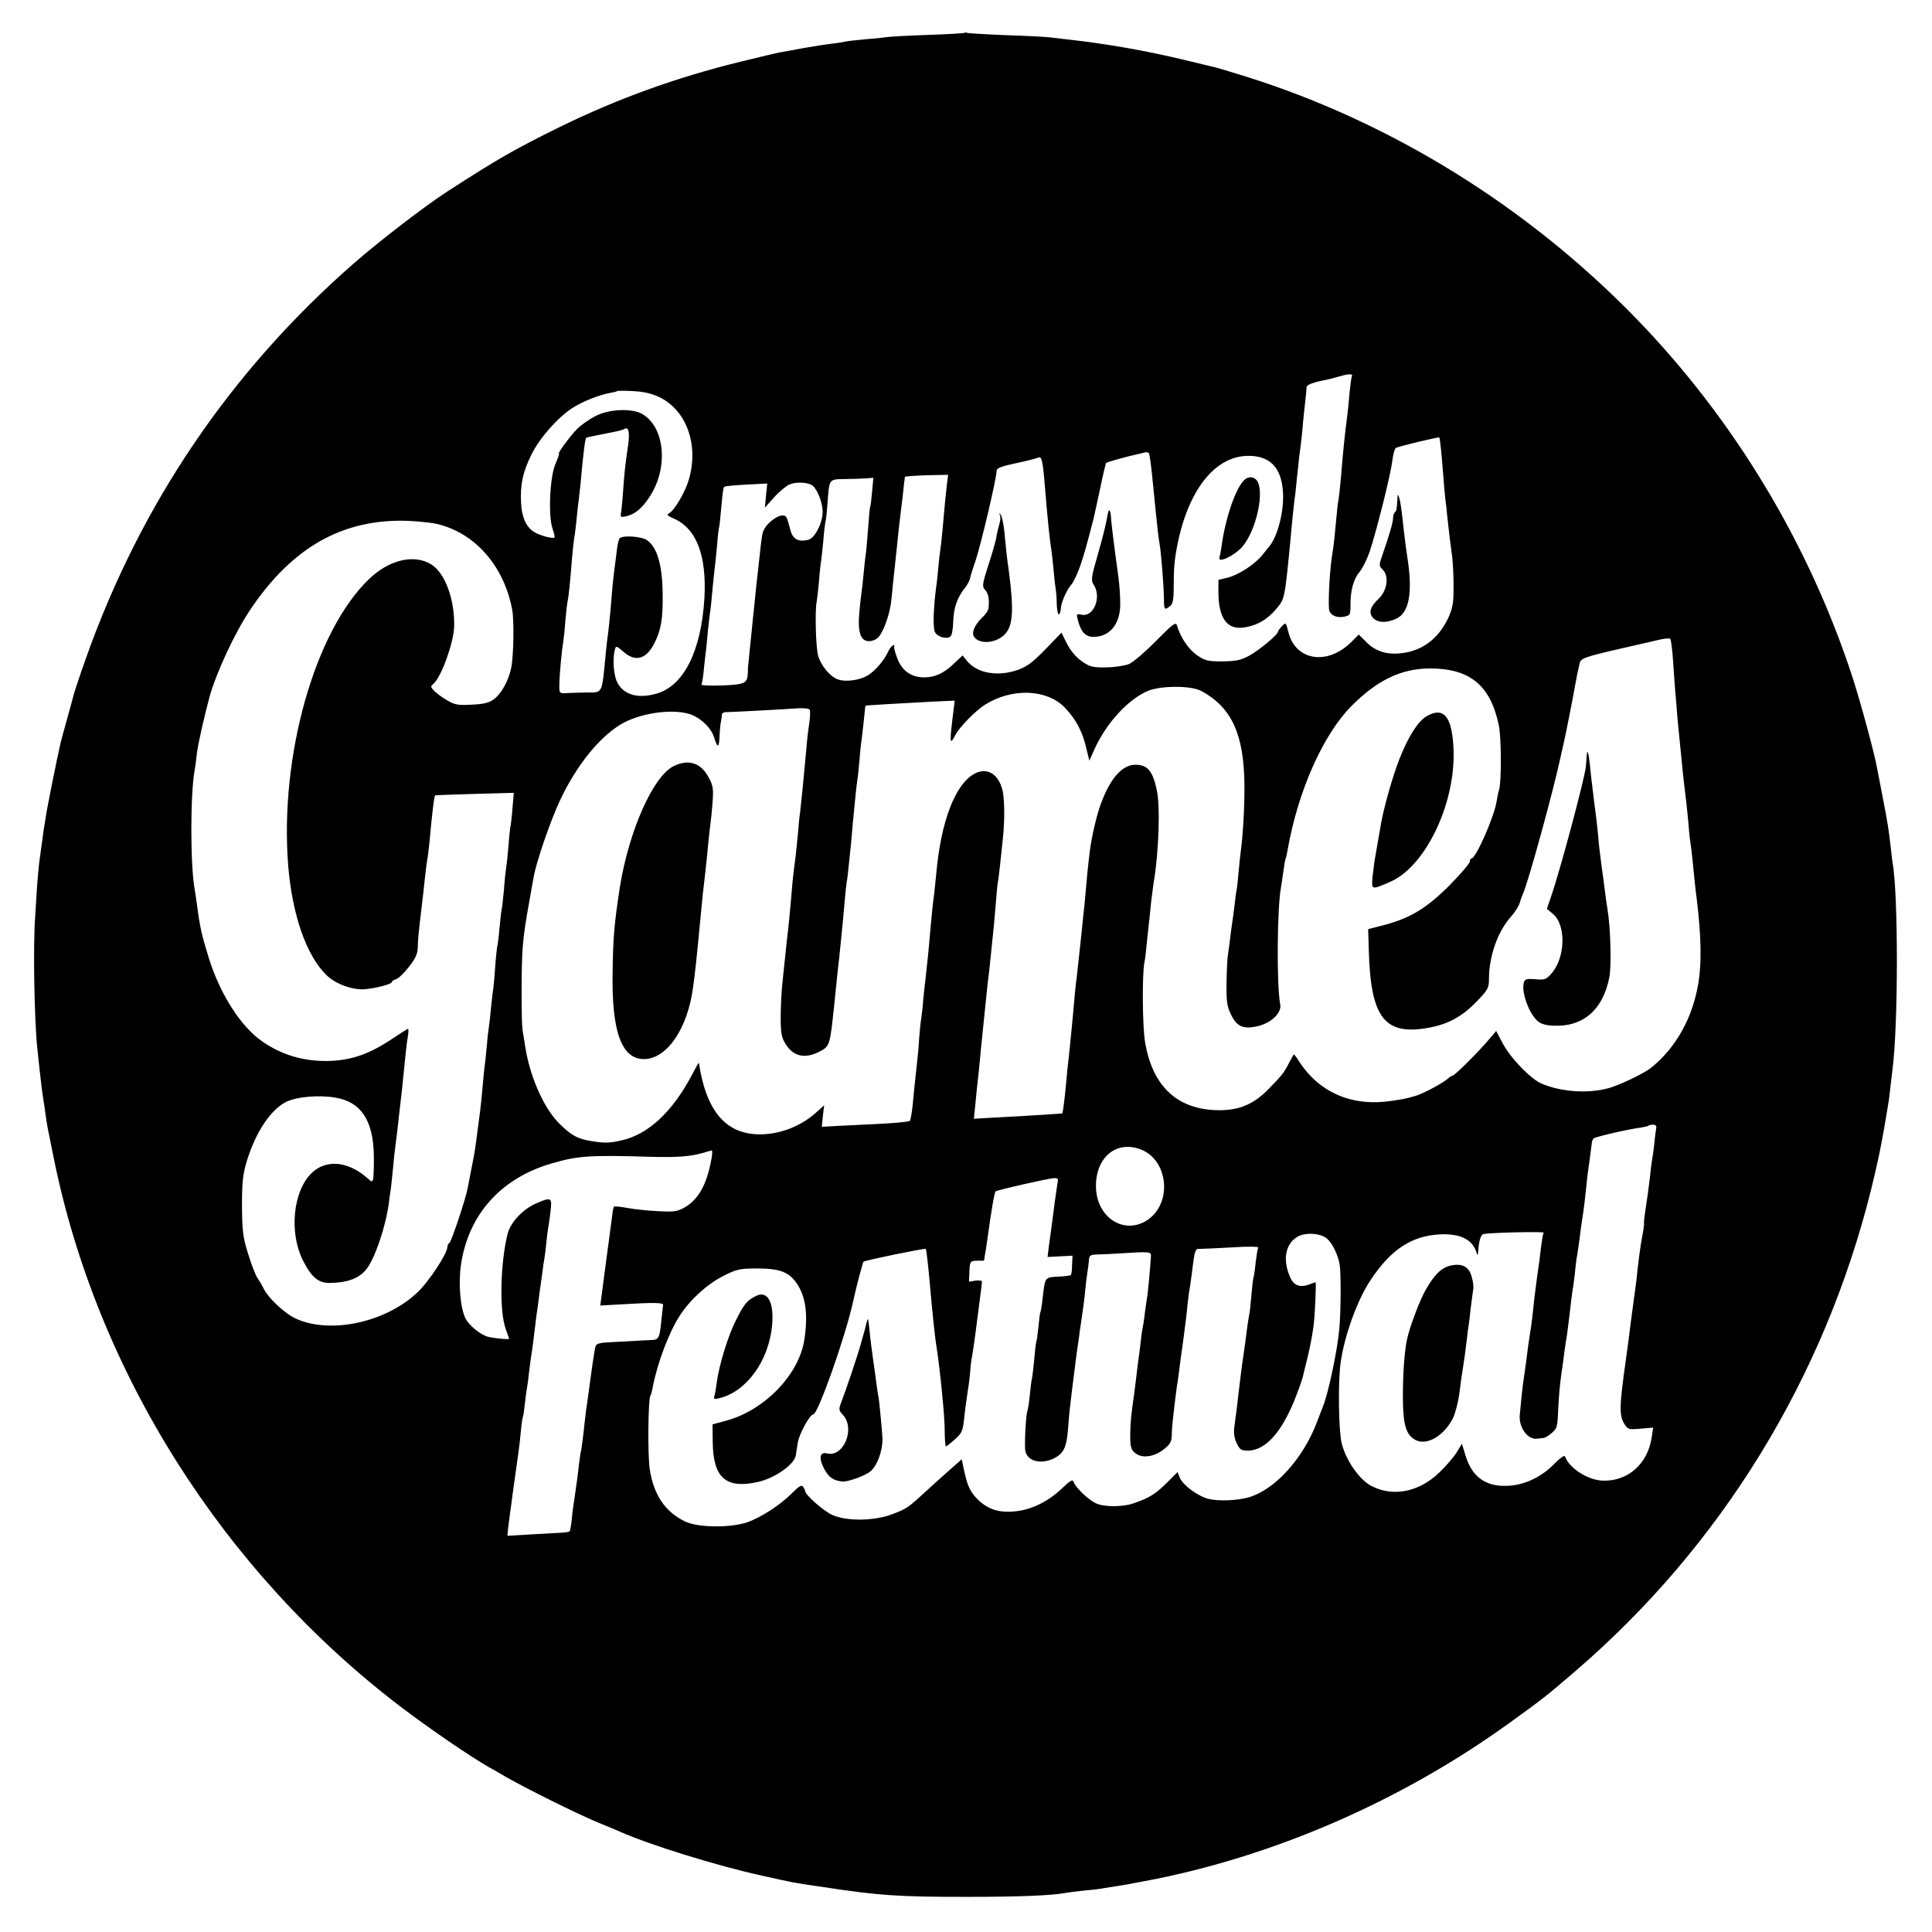 <?xml version="1.0" standalone="no"?>
<!DOCTYPE svg PUBLIC "-//W3C//DTD SVG 20010904//EN"
 "http://www.w3.org/TR/2001/REC-SVG-20010904/DTD/svg10.dtd">
<svg version="1.0" xmlns="http://www.w3.org/2000/svg"
 width="907pt" height="907pt" viewBox="0 0 907 907"
 preserveAspectRatio="xMidYMid meet">
<g transform="translate(0,907) scale(0.1,-0.1)"
fill="#000000" stroke="none">
<path d="M4529 8916 c-2 -2 -80 -7 -174 -10 -93 -3 -179 -8 -190 -10 -11 -2
-56 -7 -100 -10 -44 -4 -87 -9 -95 -11 -8 -2 -37 -7 -65 -10 -27 -3 -88 -13
-135 -21 -47 -9 -96 -18 -110 -20 -14 -3 -97 -22 -185 -44 -298 -73 -576 -173
-851 -308 -212 -105 -286 -147 -524 -301 -105 -68 -320 -233 -442 -340 -577
-506 -996 -1125 -1253 -1847 -30 -84 -56 -163 -59 -175 -3 -13 -17 -64 -31
-114 -14 -49 -27 -99 -30 -110 -18 -78 -66 -317 -70 -350 -3 -22 -8 -49 -10
-60 -1 -11 -6 -45 -10 -75 -4 -30 -9 -66 -11 -80 -2 -14 -6 -63 -10 -110 -3
-47 -7 -112 -9 -145 -10 -135 -4 -478 10 -615 15 -143 24 -217 29 -245 2 -11
7 -42 10 -68 8 -56 8 -55 37 -197 202 -1008 796 -1948 1632 -2584 137 -104
326 -233 412 -282 11 -6 45 -25 75 -43 95 -55 341 -177 435 -216 50 -20 99
-41 110 -46 136 -60 447 -157 660 -204 154 -34 138 -32 290 -54 261 -40 353
-46 670 -46 246 0 404 6 470 19 11 2 51 7 88 11 37 3 78 8 90 11 12 2 38 6 57
9 19 3 46 7 60 10 14 3 48 9 75 14 596 112 1198 373 1705 738 161 116 180 131
315 247 685 589 1168 1374 1389 2261 19 77 39 167 45 200 6 33 13 69 15 80 2
11 7 40 11 65 4 25 9 52 10 61 2 8 6 40 9 70 4 30 8 68 10 84 28 209 28 829 1
974 -1 9 -6 43 -9 76 -10 86 -15 117 -38 235 -11 58 -22 116 -25 130 -13 74
-78 312 -116 430 -206 630 -557 1212 -1017 1686 -509 524 -1148 920 -1829
1134 -73 23 -141 43 -150 45 -9 2 -73 17 -142 34 -175 42 -364 76 -549 96 -30
4 -68 8 -85 10 -16 2 -109 7 -205 10 -96 4 -178 9 -181 11 -3 2 -8 2 -10 0z
m1817 -1614 c-2 -4 -7 -41 -11 -82 -3 -41 -8 -86 -10 -100 -12 -92 -20 -169
-30 -295 -4 -44 -9 -89 -11 -100 -4 -19 -6 -38 -19 -177 -3 -31 -8 -66 -10
-77 -10 -54 -20 -201 -16 -258 1 -29 34 -46 72 -38 28 6 29 9 29 58 0 68 15
120 44 154 13 16 34 58 46 93 33 100 99 363 106 425 4 31 11 58 17 62 11 7
201 53 204 49 3 -3 10 -68 18 -171 3 -44 8 -96 10 -115 3 -19 7 -60 10 -90 7
-66 12 -107 22 -180 4 -30 7 -95 7 -145 0 -76 -4 -99 -25 -146 -46 -98 -123
-156 -224 -166 -67 -7 -119 10 -162 54 l-34 34 -34 -34 c-112 -112 -262 -90
-296 44 -12 48 -13 48 -31 29 -10 -10 -18 -22 -18 -25 0 -14 -89 -88 -135
-113 -41 -22 -63 -26 -127 -27 -69 0 -80 3 -120 30 -39 28 -76 82 -93 140 -5
16 -20 5 -97 -73 -50 -51 -107 -100 -127 -109 -20 -8 -68 -16 -108 -16 -65 -1
-76 2 -115 29 -27 19 -52 49 -69 82 l-26 52 -44 -46 c-86 -90 -111 -111 -161
-129 -94 -33 -192 -16 -239 43 l-20 25 -37 -35 c-49 -48 -92 -68 -143 -68 -60
0 -104 30 -126 88 -10 26 -17 50 -15 55 6 19 -16 4 -27 -19 -19 -43 -61 -92
-96 -114 -39 -24 -106 -33 -143 -19 -36 14 -77 63 -91 110 -11 36 -16 212 -7
254 2 11 7 55 11 98 3 43 8 86 10 95 1 9 6 51 10 92 3 41 8 82 10 90 3 8 7 49
10 90 8 112 7 110 78 111 34 0 79 2 100 3 l37 3 -6 -66 c-3 -36 -7 -68 -9 -71
-2 -3 -6 -50 -10 -105 -4 -55 -9 -109 -11 -120 -2 -10 -6 -51 -10 -90 -3 -38
-8 -79 -10 -89 -2 -11 -6 -52 -10 -92 -8 -93 6 -134 46 -134 15 0 35 8 44 19
26 29 55 113 61 178 5 55 9 90 20 193 3 25 7 68 10 95 3 28 7 68 10 90 3 22 7
63 11 90 3 28 7 61 8 75 2 14 4 28 4 31 1 3 47 6 103 8 l100 2 -6 -48 c-6 -50
-8 -73 -20 -208 -4 -44 -9 -88 -11 -99 -2 -10 -6 -46 -9 -80 -3 -33 -7 -74
-10 -91 -13 -99 -16 -194 -6 -212 11 -22 52 -35 72 -22 7 4 13 33 14 71 2 65
19 114 55 158 11 14 22 34 24 45 2 11 13 47 25 80 26 78 98 382 100 426 1 12
23 20 89 34 48 10 94 22 104 26 18 10 23 -9 33 -131 13 -161 25 -272 31 -303
2 -11 6 -53 10 -92 3 -38 8 -79 10 -90 2 -11 5 -44 5 -72 1 -29 6 -50 10 -47
5 3 9 14 9 25 0 27 27 89 49 114 10 11 28 49 41 85 19 55 30 94 65 230 2 8 15
68 29 133 13 66 27 121 29 124 5 4 101 31 140 39 10 2 27 6 37 9 10 3 21 2 23
-2 5 -8 12 -64 22 -168 3 -33 8 -82 11 -110 3 -27 7 -66 9 -85 2 -19 6 -48 9
-65 7 -41 19 -189 20 -252 1 -57 2 -59 28 -39 14 10 18 29 18 92 0 80 3 121
15 184 50 267 178 430 336 430 102 0 155 -56 162 -170 6 -86 -24 -205 -62
-252 -6 -7 -22 -27 -36 -45 -34 -42 -110 -92 -162 -105 l-43 -10 0 -57 c0
-122 40 -178 118 -167 61 8 113 38 154 88 40 49 39 41 68 343 5 61 13 133 16
160 4 28 8 61 9 75 1 14 5 52 9 85 3 33 8 76 11 95 3 19 7 60 10 90 2 30 8 84
12 120 4 36 7 69 7 74 1 10 37 23 88 32 15 3 47 11 70 18 42 12 62 12 54 -2z
m-3249 -97 c127 -63 184 -224 137 -386 -17 -59 -67 -144 -92 -158 -13 -7 -10
-12 18 -24 109 -46 158 -172 147 -375 -15 -247 -96 -411 -224 -448 -92 -27
-162 -4 -189 61 -14 36 -18 103 -8 143 6 22 6 22 41 -8 57 -50 108 -35 147 44
29 59 38 111 37 216 0 144 -25 232 -75 265 -26 17 -112 23 -127 8 -4 -4 -10
-29 -13 -55 -3 -27 -9 -69 -12 -95 -7 -54 -10 -88 -18 -188 -4 -38 -8 -86 -11
-105 -3 -19 -7 -57 -10 -85 -21 -212 -12 -195 -96 -196 -38 -1 -81 -2 -96 -3
-27 -1 -28 1 -27 44 1 50 12 164 18 195 2 11 7 56 10 100 4 44 9 87 11 95 5
19 13 104 20 195 3 39 8 81 10 95 3 14 7 48 10 75 3 28 7 73 11 100 3 28 7 64
9 80 13 147 22 216 27 220 3 2 39 9 147 31 14 3 29 8 34 11 18 11 24 -18 16
-75 -14 -94 -18 -133 -24 -219 -3 -46 -8 -92 -10 -103 -3 -17 0 -19 23 -14 41
9 74 35 109 88 92 135 76 329 -31 392 -49 29 -160 24 -224 -11 -28 -15 -65
-41 -82 -58 -32 -32 -95 -117 -86 -117 3 0 -5 -21 -16 -47 -27 -60 -35 -246
-14 -305 7 -21 12 -39 9 -41 -7 -8 -73 10 -98 27 -36 24 -56 70 -59 137 -4 84
8 143 49 225 37 76 120 171 191 218 46 30 126 62 176 71 18 3 34 7 35 9 2 2
36 2 75 0 52 -3 86 -11 125 -29z m718 -415 c23 -19 46 -79 47 -120 1 -53 -36
-126 -67 -134 -48 -12 -74 3 -85 48 -17 64 -18 66 -38 66 -23 0 -68 -34 -83
-62 -11 -20 -12 -27 -24 -138 -4 -36 -8 -76 -10 -90 -2 -14 -6 -56 -10 -95 -4
-38 -8 -81 -10 -95 -1 -14 -6 -59 -10 -100 -4 -41 -9 -86 -10 -100 -2 -14 -4
-38 -4 -55 -2 -54 -11 -58 -121 -63 -58 -2 -100 0 -97 5 3 4 9 40 12 78 4 39
9 81 11 95 1 14 5 52 8 85 4 33 8 74 11 90 2 17 7 62 10 100 4 39 8 81 10 95
2 14 7 61 11 105 3 44 8 82 9 85 2 3 6 41 10 85 9 99 10 103 16 110 3 3 50 7
103 10 l98 5 -6 -57 -5 -56 43 48 c24 27 57 54 73 61 31 13 88 10 108 -6z
m-1747 -184 c172 -48 301 -202 337 -401 9 -52 6 -218 -5 -270 -13 -62 -46
-122 -83 -149 -21 -15 -47 -22 -102 -24 -65 -4 -80 -1 -117 21 -24 14 -51 34
-61 45 -16 17 -16 20 -2 32 36 30 94 190 97 267 4 125 -42 253 -107 293 -80
50 -197 23 -292 -68 -255 -244 -421 -831 -380 -1346 19 -232 86 -424 181 -515
42 -41 123 -70 180 -65 53 5 126 24 126 34 0 4 8 10 19 13 10 2 37 28 60 57
30 38 41 61 42 88 1 43 4 72 18 191 6 47 13 111 16 141 3 30 8 66 10 80 3 14
7 48 10 75 14 153 23 227 28 231 1 1 85 4 186 7 l183 5 -6 -71 c-3 -40 -8 -82
-11 -95 -2 -12 -6 -55 -9 -95 -3 -39 -8 -81 -10 -92 -2 -11 -7 -56 -10 -100
-4 -44 -9 -87 -11 -95 -2 -8 -6 -46 -10 -85 -3 -38 -8 -77 -10 -85 -2 -8 -7
-51 -10 -95 -3 -44 -7 -91 -9 -105 -3 -14 -7 -55 -11 -92 -3 -37 -8 -77 -10
-90 -2 -13 -7 -50 -9 -83 -3 -33 -8 -76 -10 -95 -3 -19 -7 -63 -10 -98 -3 -35
-8 -84 -11 -110 -15 -118 -26 -200 -31 -223 -8 -40 -24 -122 -29 -149 -9 -49
-76 -249 -85 -255 -6 -3 -10 -12 -10 -20 0 -29 -84 -158 -137 -209 -148 -144
-414 -202 -577 -125 -48 22 -126 95 -147 137 -7 15 -21 39 -31 53 -9 14 -29
66 -44 115 -24 77 -27 107 -28 224 0 113 4 147 23 210 41 134 110 238 182 276
49 25 155 35 234 21 119 -20 176 -105 180 -267 1 -52 -1 -103 -3 -113 -4 -17
-6 -17 -26 1 -92 82 -197 91 -265 23 -86 -86 -104 -278 -39 -408 39 -78 73
-107 126 -106 82 1 136 21 170 62 41 49 93 202 108 316 2 22 7 51 9 65 2 14 6
57 10 95 3 39 8 81 10 95 2 14 6 50 10 80 3 30 8 71 10 90 7 56 14 117 30 280
3 30 8 67 11 83 2 15 2 27 -1 27 -2 0 -37 -22 -77 -49 -109 -72 -192 -100
-303 -102 -112 -1 -214 29 -304 92 -99 68 -197 220 -250 389 -34 110 -42 144
-56 250 -4 30 -9 64 -11 74 -21 113 -21 450 0 562 2 10 7 44 10 75 5 45 35
176 60 269 33 117 121 305 193 411 196 290 431 423 733 414 58 -2 129 -10 158
-19z m5787 -646 c4 -58 8 -121 10 -140 2 -19 6 -69 9 -110 4 -41 9 -97 12
-123 3 -27 7 -67 9 -90 2 -23 6 -63 9 -89 12 -96 17 -143 22 -197 2 -31 6 -72
9 -91 3 -19 8 -55 10 -80 6 -64 16 -160 21 -195 20 -164 23 -292 8 -385 -26
-166 -105 -308 -223 -403 -34 -27 -149 -82 -201 -96 -97 -26 -222 -17 -313 22
-52 22 -146 120 -183 190 l-30 57 -30 -35 c-41 -51 -165 -175 -175 -175 -4 0
-14 -6 -21 -13 -19 -19 -118 -72 -153 -82 -50 -14 -58 -15 -111 -23 -182 -28
-335 35 -432 180 -13 21 -26 38 -27 38 -2 0 -12 -18 -24 -41 -25 -48 -32 -56
-95 -121 -70 -72 -139 -101 -235 -100 -192 2 -309 109 -345 317 -13 73 -15
322 -3 380 3 11 8 56 12 100 5 44 9 89 11 100 1 11 5 47 8 80 4 33 9 71 11 85
25 144 33 367 15 444 -19 87 -43 115 -98 116 -63 0 -118 -61 -163 -181 -20
-52 -45 -160 -53 -227 -8 -63 -16 -145 -20 -197 -2 -27 -7 -77 -11 -110 -12
-122 -27 -251 -30 -280 -4 -29 -10 -86 -20 -202 -8 -86 -16 -164 -20 -198 -2
-16 -7 -61 -10 -100 -6 -68 -15 -138 -18 -142 -2 -1 -153 -11 -308 -19 l-107
-6 3 29 c7 74 17 171 21 203 2 19 6 62 9 95 8 76 24 237 30 293 3 23 7 61 10
85 2 23 7 62 9 87 9 82 15 144 21 220 3 41 7 86 10 100 2 14 7 50 10 80 3 30
8 78 11 105 11 89 11 196 1 242 -18 78 -71 112 -130 82 -92 -48 -160 -223
-182 -474 -4 -38 -8 -81 -10 -95 -4 -27 -12 -101 -20 -195 -6 -72 -14 -146
-20 -200 -3 -22 -8 -67 -11 -100 -2 -33 -7 -71 -9 -85 -3 -14 -7 -56 -10 -95
-2 -38 -7 -90 -10 -115 -7 -65 -13 -115 -20 -195 -4 -38 -10 -73 -14 -77 -3
-4 -58 -9 -121 -13 -63 -3 -155 -8 -204 -10 l-88 -5 5 51 6 50 -39 -35 c-74
-66 -177 -105 -275 -101 -151 5 -241 114 -274 335 -1 3 -15 -22 -32 -55 -92
-175 -207 -282 -333 -309 -56 -13 -80 -13 -146 -2 -62 11 -91 28 -148 85 -72
74 -136 222 -157 361 -4 25 -9 59 -12 75 -6 40 -6 315 1 390 6 69 12 108 32
220 8 44 16 92 19 106 10 65 80 270 125 364 77 162 181 291 282 353 84 52 234
76 321 51 50 -14 103 -62 118 -107 18 -56 24 -56 27 1 1 29 4 61 7 72 2 11 4
25 4 31 1 7 11 12 24 11 20 0 231 11 337 18 25 1 48 -1 51 -7 3 -5 3 -30 -1
-56 -4 -26 -11 -81 -14 -122 -12 -135 -24 -252 -30 -305 -3 -16 -7 -61 -10
-98 -4 -37 -8 -82 -10 -100 -10 -74 -16 -126 -21 -192 -3 -38 -8 -88 -10 -110
-2 -22 -7 -67 -11 -100 -9 -89 -11 -102 -20 -190 -5 -44 -9 -120 -9 -170 0
-76 4 -96 23 -126 36 -59 91 -71 159 -36 49 26 49 28 69 216 6 62 14 135 18
176 3 22 8 67 11 100 3 33 8 78 10 100 2 22 7 72 10 110 3 39 8 81 10 95 3 14
7 51 10 82 3 32 8 75 10 95 2 21 6 67 9 103 9 97 18 183 21 200 2 8 6 50 10
93 3 43 8 86 10 95 1 9 6 49 10 87 4 39 7 71 8 72 2 2 145 10 311 19 l108 5
-6 -48 c-19 -152 -18 -165 8 -115 22 41 96 116 142 145 126 78 287 72 371 -13
54 -56 85 -113 104 -198 l13 -53 26 58 c56 122 159 232 250 270 63 25 202 25
250 -1 142 -77 200 -203 202 -441 1 -102 -7 -238 -17 -310 -2 -16 -7 -59 -10
-95 -3 -36 -7 -76 -10 -90 -3 -14 -7 -47 -10 -75 -3 -27 -8 -61 -10 -75 -2
-14 -7 -47 -10 -75 -3 -27 -8 -61 -10 -75 -3 -14 -6 -73 -7 -131 -1 -90 2
-113 21 -152 28 -58 60 -71 131 -53 61 16 108 63 100 101 -17 89 -15 452 4
551 2 12 7 45 11 75 4 30 9 57 11 60 2 3 6 21 9 40 48 273 165 538 298 673
122 123 234 177 369 178 188 0 284 -78 324 -265 13 -60 13 -274 1 -307 -3 -8
-8 -32 -11 -52 -11 -71 -97 -268 -118 -268 -4 0 -8 -7 -8 -15 0 -8 -42 -57
-92 -108 -107 -108 -183 -155 -304 -188 l-81 -21 3 -102 c9 -316 75 -400 285
-360 91 17 156 54 224 125 50 52 55 62 55 102 0 108 41 224 103 293 19 22 37
50 41 64 4 14 11 34 16 45 24 52 141 477 176 640 9 39 17 77 19 85 9 40 44
219 48 245 3 17 8 42 11 58 3 15 8 37 11 50 5 27 19 32 210 76 72 16 148 34
170 39 22 5 43 6 46 3 4 -3 10 -53 14 -111z m-80 -2188 c-2 -10 -6 -43 -9 -73
-3 -30 -8 -63 -10 -74 -2 -11 -7 -47 -10 -80 -8 -64 -10 -82 -22 -160 -4 -27
-7 -53 -6 -57 1 -4 -2 -29 -7 -55 -10 -50 -21 -137 -26 -188 -1 -16 -8 -66
-14 -110 -6 -44 -13 -97 -16 -119 -5 -45 -13 -104 -21 -161 -33 -233 -33 -271
-7 -312 16 -24 21 -25 75 -20 l59 5 -7 -46 c-18 -124 -112 -207 -229 -203 -71
2 -159 59 -178 114 -2 7 -25 -9 -52 -37 -56 -57 -129 -93 -200 -100 -112 -11
-182 34 -214 138 l-18 58 -23 -38 c-13 -22 -49 -64 -81 -95 -95 -93 -217 -118
-319 -66 -58 29 -123 123 -142 204 -14 65 -17 285 -4 378 18 126 78 292 140
385 95 144 193 208 325 215 98 5 157 -25 174 -90 3 -13 5 -7 7 15 3 45 12 75
25 77 47 7 286 12 282 6 -3 -4 -8 -33 -12 -63 -6 -55 -8 -70 -19 -145 -3 -22
-8 -60 -11 -85 -10 -95 -16 -146 -21 -172 -9 -61 -13 -85 -19 -138 -4 -30 -9
-63 -10 -72 -2 -9 -7 -48 -11 -85 -3 -37 -8 -79 -9 -92 -7 -62 37 -122 83
-115 6 1 18 2 26 3 8 0 27 11 41 24 25 21 27 30 30 109 2 48 8 120 14 160 6
40 13 93 16 118 4 25 8 57 11 71 4 29 10 74 19 154 3 28 8 63 11 79 2 15 7 49
9 75 3 25 6 55 9 67 2 12 7 45 11 75 3 30 10 79 15 109 5 30 12 89 16 130 4
41 8 77 9 80 1 5 18 130 19 142 1 3 4 10 8 14 8 7 157 42 218 50 19 3 36 7 39
9 2 3 12 5 22 5 12 0 17 -6 14 -18z m-2420 -98 c129 -49 150 -249 34 -330
-111 -76 -245 11 -244 160 1 135 97 213 210 170z m-2016 -50 c-22 -117 -60
-184 -124 -222 -36 -20 -50 -22 -125 -18 -47 2 -112 9 -144 15 -33 6 -62 9
-64 6 -2 -2 -6 -21 -8 -42 -6 -46 -34 -258 -39 -293 -2 -14 -6 -49 -10 -77
l-7 -52 89 5 c162 10 208 9 206 -2 -1 -6 -4 -37 -8 -70 -8 -86 -12 -94 -48
-95 -18 -1 -52 -2 -77 -4 -25 -2 -75 -4 -112 -6 -51 -2 -69 -7 -72 -19 -5 -14
-20 -121 -31 -205 -3 -22 -7 -51 -9 -65 -3 -14 -7 -52 -11 -85 -8 -75 -14
-124 -20 -150 -2 -11 -7 -45 -10 -75 -3 -30 -11 -84 -16 -120 -6 -36 -13 -87
-15 -115 -3 -27 -7 -52 -10 -54 -3 -3 -24 -6 -47 -7 -23 -1 -88 -5 -144 -8
l-101 -6 3 33 c2 17 7 52 10 77 4 25 8 59 10 75 6 43 26 186 30 215 2 14 7 54
10 89 3 36 8 67 10 70 2 4 6 31 9 61 3 30 8 64 10 75 2 11 7 45 10 76 4 31 8
65 10 75 2 11 7 46 11 79 4 33 9 74 11 90 2 17 6 46 9 65 2 19 7 51 9 70 3 19
8 58 12 85 3 28 8 58 10 69 2 10 6 44 9 75 3 31 8 65 10 76 2 11 7 44 10 73 7
60 2 63 -67 33 -64 -28 -121 -89 -135 -143 -35 -141 -39 -364 -9 -447 9 -24
16 -45 16 -46 0 -5 -78 3 -102 10 -35 11 -86 53 -102 84 -25 47 -35 166 -22
253 34 236 189 409 429 477 121 35 175 39 467 30 123 -3 185 2 245 20 17 5 33
10 36 10 4 1 3 -20 -2 -45z m1626 -106 c-2 -13 -12 -77 -20 -143 -9 -66 -18
-139 -22 -163 l-5 -43 58 3 59 3 -2 -43 c0 -24 -3 -45 -6 -48 -2 -2 -27 -6
-55 -7 -69 -4 -65 1 -78 -107 -3 -30 -8 -58 -10 -61 -2 -3 -6 -35 -9 -69 -4
-35 -8 -66 -10 -69 -2 -4 -6 -42 -10 -86 -4 -44 -9 -82 -10 -85 -2 -3 -6 -37
-10 -75 -4 -39 -9 -73 -11 -76 -8 -14 -16 -170 -10 -193 12 -48 76 -62 137
-31 43 23 56 51 63 135 3 41 7 91 10 110 2 19 7 58 10 85 10 80 16 127 21 165
3 19 8 53 11 75 2 22 7 51 9 65 9 60 17 118 20 155 2 22 6 56 9 75 3 19 7 47
8 63 2 25 6 27 48 28 25 1 63 2 85 4 160 10 160 10 158 -16 -4 -62 -14 -166
-17 -185 -2 -12 -7 -45 -11 -75 -3 -30 -8 -61 -10 -69 -2 -8 -7 -40 -10 -70
-3 -30 -8 -66 -10 -80 -2 -14 -7 -50 -10 -80 -4 -30 -8 -66 -10 -80 -14 -96
-19 -143 -19 -199 0 -55 4 -67 24 -83 32 -26 89 -18 135 19 28 22 35 35 36 63
0 19 2 49 4 65 2 17 6 52 9 79 3 27 8 63 10 80 3 17 8 51 11 76 3 25 12 95 21
155 8 61 17 133 19 160 3 28 7 61 10 75 2 14 7 45 10 70 14 113 15 118 38 117
12 0 80 3 151 7 73 5 126 4 123 -1 -3 -5 -8 -36 -12 -68 -3 -33 -8 -67 -11
-75 -2 -8 -6 -44 -9 -80 -3 -36 -7 -76 -10 -90 -6 -31 -11 -70 -20 -140 -4
-30 -9 -62 -10 -70 -3 -15 -12 -92 -21 -165 -4 -40 -8 -70 -19 -152 -4 -29 -1
-54 11 -78 14 -31 21 -35 53 -35 85 0 166 94 231 270 14 36 25 70 26 75 1 6 9
37 17 70 15 59 26 116 33 165 7 46 14 210 10 210 -3 0 -17 -5 -32 -11 -39 -14
-68 -4 -84 28 -40 83 -28 162 31 197 38 22 110 17 140 -10 25 -22 50 -75 58
-119 7 -42 6 -216 -1 -300 -9 -103 -52 -308 -78 -370 -4 -11 -16 -40 -25 -65
-65 -176 -200 -325 -325 -360 -54 -15 -140 -18 -185 -7 -50 12 -120 63 -136
99 l-11 27 -49 -49 c-52 -52 -83 -72 -153 -96 -54 -20 -146 -20 -184 0 -36 18
-91 72 -101 97 -5 16 -14 11 -58 -31 -63 -59 -139 -97 -215 -105 -74 -8 -124
7 -171 49 -41 39 -54 65 -71 143 l-11 52 -40 -35 c-22 -19 -75 -67 -118 -106
-97 -89 -98 -90 -172 -118 -84 -31 -211 -32 -278 -2 -40 18 -127 94 -127 112
0 3 -4 11 -9 19 -8 12 -18 6 -53 -29 -56 -56 -145 -114 -211 -137 -78 -26
-227 -25 -288 3 -95 44 -151 126 -169 249 -10 70 -7 325 3 342 4 6 8 23 11 39
21 112 77 262 129 340 49 75 129 147 203 184 63 32 77 35 159 35 107 0 151
-17 188 -74 40 -60 51 -146 33 -261 -25 -163 -186 -330 -365 -379 l-66 -18 1
-84 c2 -166 61 -219 209 -187 81 17 175 83 181 126 2 9 5 36 9 58 6 41 57 134
73 134 22 0 152 368 187 530 15 69 45 183 49 187 6 6 288 64 292 60 3 -3 11
-71 19 -162 11 -125 24 -255 32 -300 16 -104 39 -331 38 -392 0 -40 3 -73 6
-73 3 0 22 15 42 33 31 27 37 40 42 87 6 57 9 77 19 145 4 22 9 63 11 90 2 28
6 59 9 70 2 11 6 40 10 65 21 161 36 275 36 283 0 5 -14 7 -30 5 l-31 -5 2 49
c2 44 5 48 28 49 14 1 29 1 34 0 4 0 7 2 8 6 0 5 2 17 4 28 2 11 7 40 10 65
18 131 33 221 39 227 6 6 248 61 274 62 18 1 21 -3 17 -21z"/>
<path d="M5837 6812 c-40 -43 -87 -186 -103 -312 -3 -19 -7 -41 -9 -47 -10
-30 70 8 107 50 67 78 107 265 67 313 -16 19 -43 18 -62 -4z"/>
<path d="M6560 6723 c-3 -47 -4 -50 -12 -59 -5 -4 -8 -16 -8 -26 0 -20 -19
-84 -50 -173 -17 -49 -17 -51 2 -70 30 -30 20 -99 -20 -136 -40 -38 -48 -65
-26 -90 21 -23 64 -25 110 -3 61 29 77 126 50 294 -6 39 -15 109 -22 179 -4
35 -10 76 -14 90 -8 25 -8 25 -10 -6z"/>
<path d="M5197 6638 c-4 -24 -22 -99 -42 -167 -33 -114 -34 -126 -20 -147 37
-57 0 -151 -56 -140 -27 5 -27 5 -17 -32 14 -50 35 -72 72 -72 74 1 122 56
125 146 1 33 -3 95 -9 139 -24 175 -31 235 -34 272 -3 49 -12 49 -19 1z"/>
<path d="M4694 6652 c4 -7 3 -27 -3 -45 -5 -17 -12 -45 -14 -62 -3 -16 -19
-74 -37 -128 -29 -91 -30 -100 -15 -117 15 -16 20 -41 16 -83 0 -11 -13 -31
-29 -45 -38 -37 -53 -74 -38 -93 26 -36 105 -28 144 14 38 40 42 114 18 297
-10 70 -14 109 -21 185 -4 39 -12 75 -18 80 -7 7 -8 6 -3 -3z"/>
<path d="M6698 5708 c-41 -24 -85 -93 -127 -198 -34 -86 -77 -239 -90 -320
-14 -82 -21 -122 -26 -150 -3 -14 -7 -51 -11 -83 -6 -66 -8 -66 82 -27 171 74
314 382 297 639 -9 141 -47 183 -125 139z"/>
<path d="M7449 5519 c-1 -13 -3 -35 -4 -49 -9 -68 -121 -487 -164 -611 l-19
-56 28 -23 c64 -53 59 -210 -9 -283 -23 -26 -31 -28 -73 -24 -41 3 -49 1 -54
-15 -13 -43 22 -144 65 -182 13 -12 39 -20 71 -21 140 -8 235 73 265 226 11
53 6 239 -9 324 -3 17 -8 51 -11 77 -3 26 -10 80 -16 120 -5 40 -12 93 -14
118 -2 25 -6 65 -9 90 -3 25 -8 68 -12 95 -3 28 -7 61 -9 75 -2 14 -7 54 -10
90 -7 68 -14 90 -16 49z"/>
<path d="M3162 5473 c-96 -47 -210 -305 -252 -568 -26 -172 -32 -233 -34 -400
-5 -278 42 -407 147 -407 108 0 206 144 231 339 9 63 19 159 31 288 13 136 16
166 25 240 5 44 12 109 15 145 3 36 8 76 10 90 2 14 7 59 10 100 5 67 3 81
-18 120 -36 69 -95 88 -165 53z"/>
<path d="M6812 3129 c-43 -9 -76 -40 -117 -111 -28 -47 -78 -179 -90 -238 -12
-57 -19 -162 -19 -265 0 -132 14 -181 59 -205 53 -28 133 18 176 102 10 20 24
72 30 115 5 43 12 92 15 108 9 57 12 80 20 145 4 36 8 67 9 70 1 3 5 37 9 75
5 39 10 79 12 90 3 11 0 38 -7 61 -12 47 -44 64 -97 53z"/>
<path d="M3547 2985 c-41 -21 -54 -37 -92 -113 -36 -70 -79 -209 -90 -292 -3
-25 -8 -53 -11 -63 -5 -15 -1 -17 23 -11 128 31 233 176 248 344 9 109 -22
164 -78 135z"/>
<path d="M4065 2848 c-4 -18 -9 -35 -10 -38 -1 -3 -7 -25 -14 -50 -12 -45 -70
-218 -93 -277 -11 -29 -10 -35 9 -55 60 -65 3 -202 -76 -181 -33 8 -38 -24
-11 -74 21 -39 42 -54 85 -58 25 -3 109 28 132 48 32 28 56 94 56 152 -1 26
-15 179 -19 198 -3 12 -6 38 -9 57 -2 19 -9 69 -15 110 -6 41 -14 102 -17 135
-3 33 -7 61 -8 63 -1 1 -6 -12 -10 -30z"/>
</g>
</svg>
